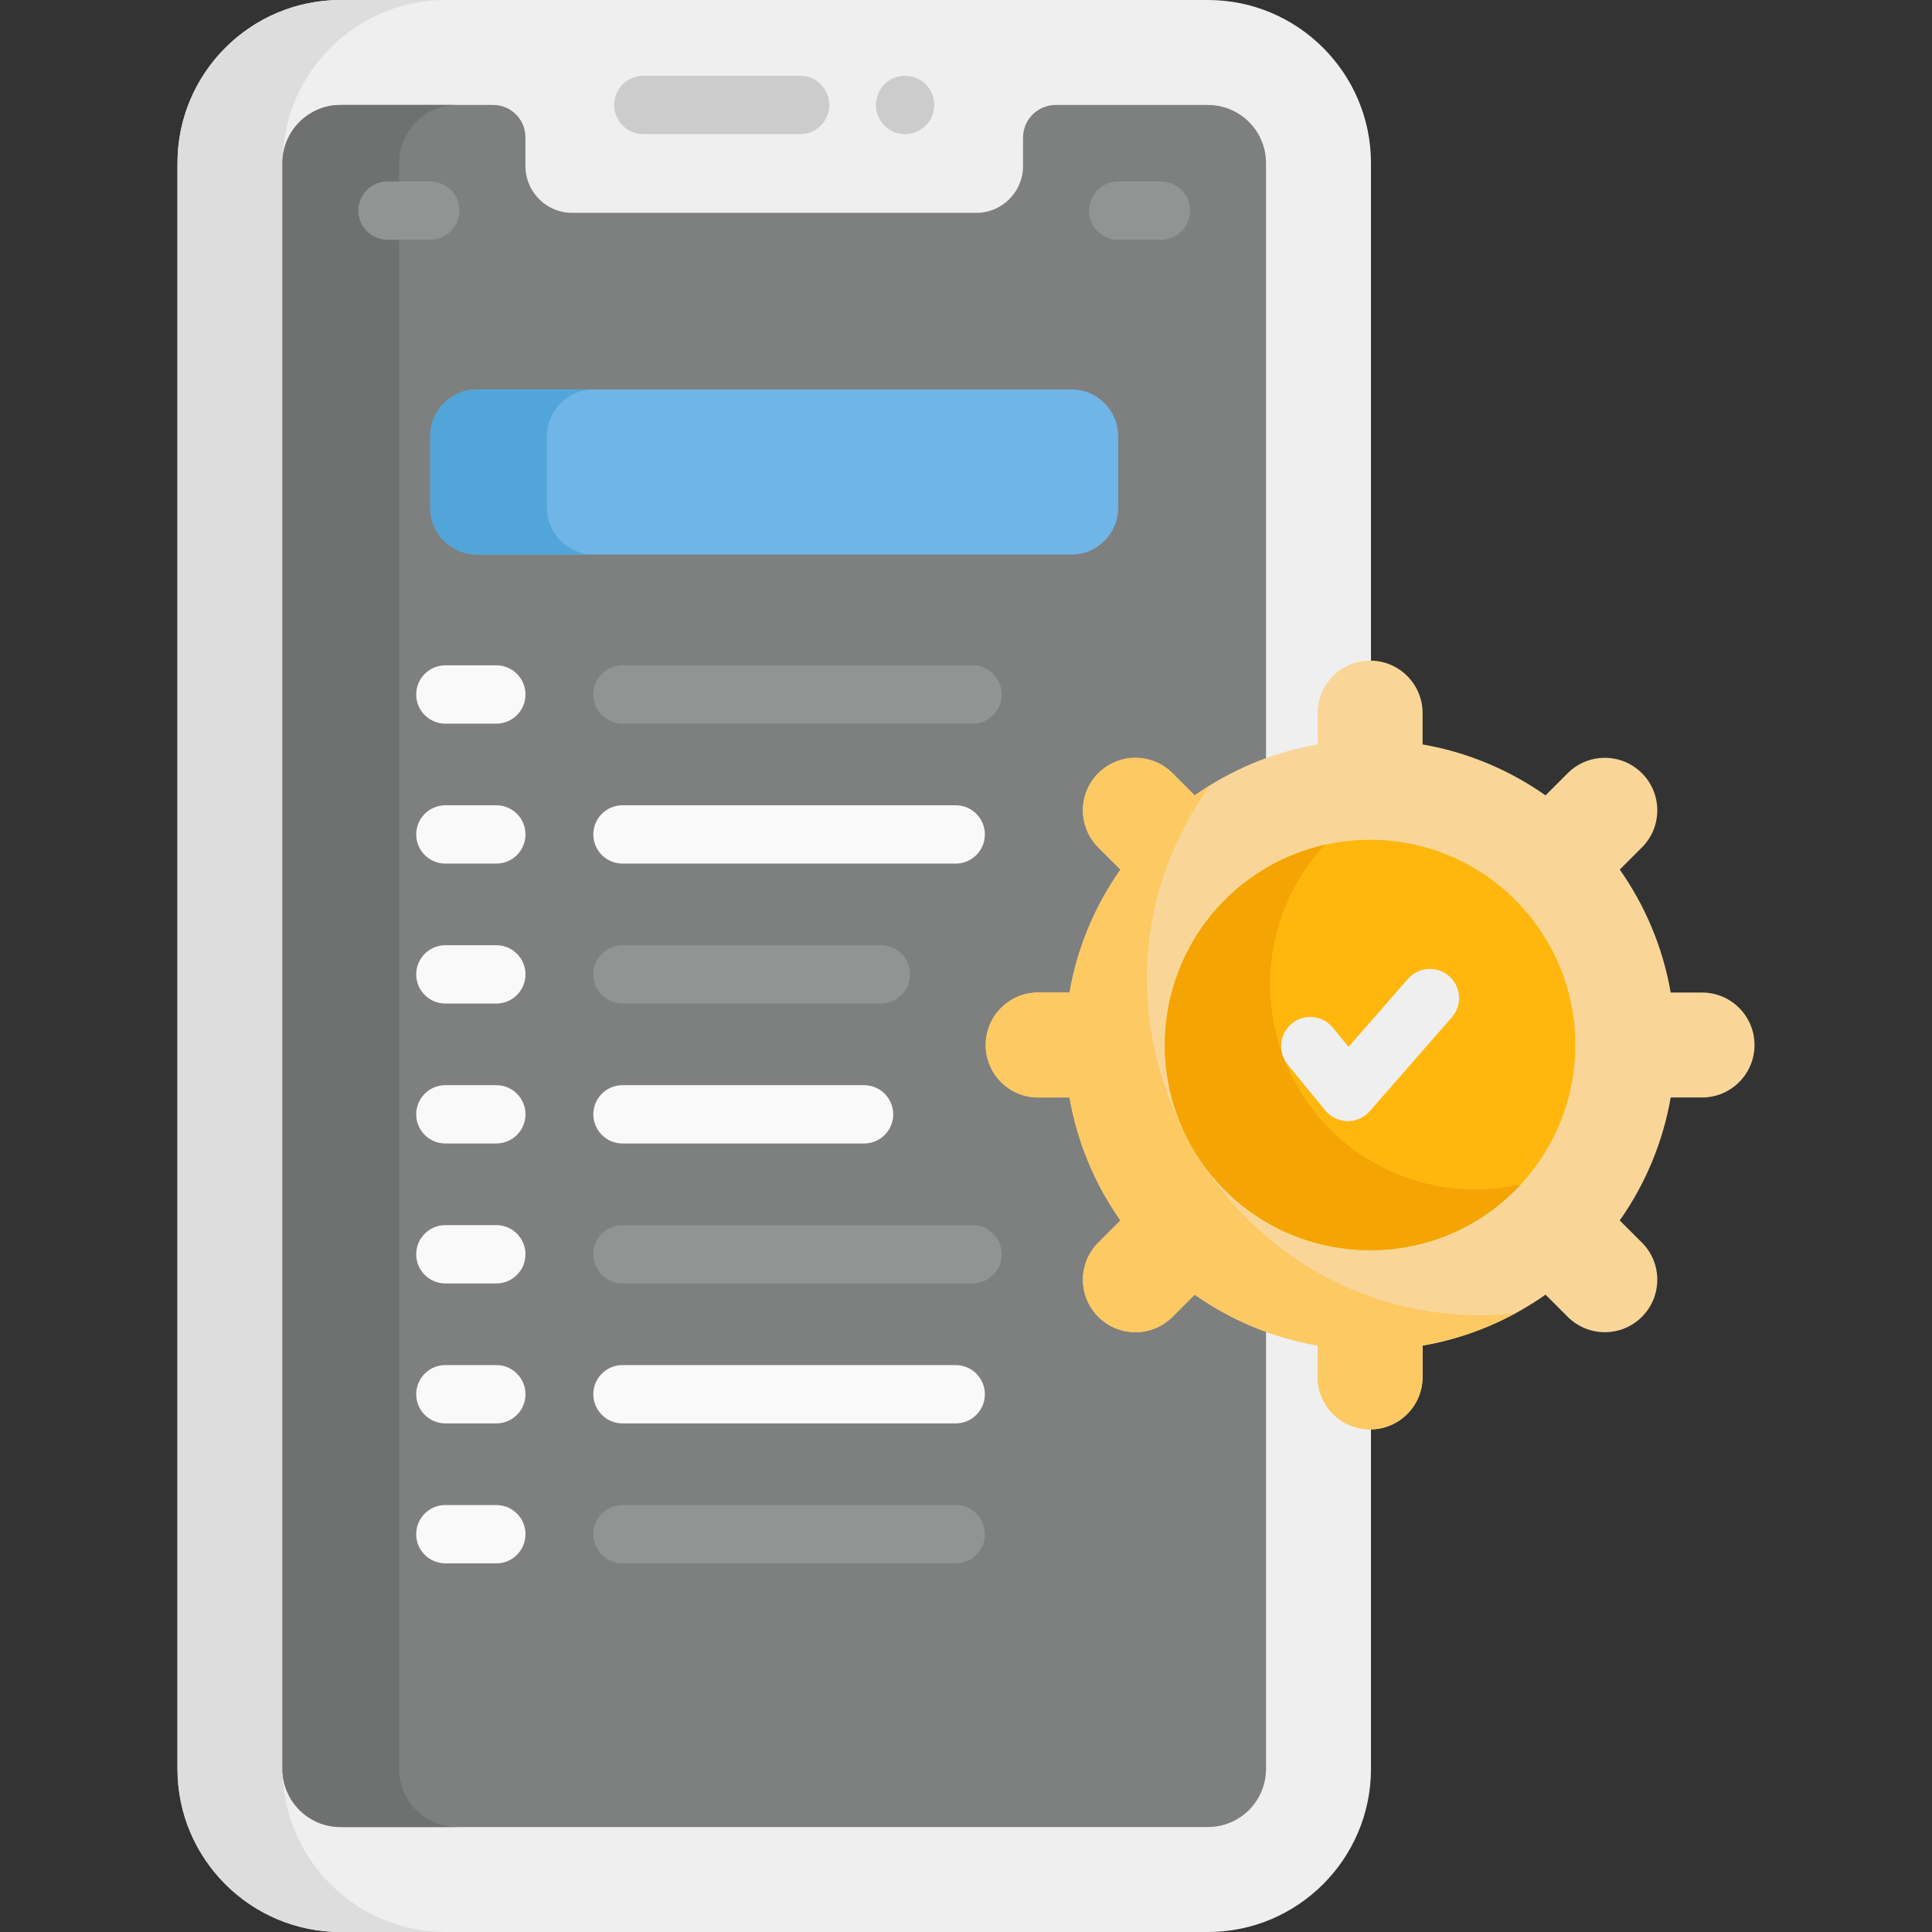 <?xml version="1.0" encoding="iso-8859-1"?>
<!-- Generator: Adobe Illustrator 19.0.0, SVG Export Plug-In . SVG Version: 6.00 Build 0)  -->
<svg version="1.1" id="Capa_1" xmlns="http://www.w3.org/2000/svg" xmlns:xlink="http://www.w3.org/1999/xlink" x="0px" y="0px"
	 viewBox="0 0 512 512" style="enable-background:new 0 0 512 512;" xml:space="preserve">
<rect x="0" y="0" width="512" height="512" fill="#333333" stroke="none"/>
<path style="fill:#EFEFEF;" d="M320.106,0H90.253C66.424,0,47.037,19.387,47.037,43.216c0,3.954,0,413.857,0,425.567
	c0,23.829,19.387,43.217,43.216,43.217h229.852c23.829,0,43.217-19.387,43.217-43.217c0-25.395,0-217.874,0-226.692V43.216
	C363.323,19.387,343.935,0,320.106,0z"/>
<path style="fill:#DDDDDD;" d="M74.892,468.784c0-11.735,0-421.528,0-425.567C74.892,19.387,94.279,0,118.108,0H90.253
	c-23.83,0-43.216,19.387-43.216,43.216c0,3.954,0,413.857,0,425.567c0,23.829,19.387,43.216,43.216,43.216h27.855
	C94.279,512,74.892,492.613,74.892,468.784z"/>
<path style="fill:#7E7F7F;" d="M320.106,27.817h-40.343c-4.776,0-8.648,3.872-8.648,8.647v7.579c0,6.8-5.563,12.363-12.363,12.363
	H151.607c-6.8,0-12.363-5.563-12.363-12.363v-7.685c0-4.717-3.824-8.541-8.541-8.541h-40.45c-8.505,0-15.4,6.895-15.4,15.4
	c0,9.757,0,433.254,0,425.567c0,8.505,6.895,15.4,15.4,15.4h229.852c8.505,0,15.4-6.895,15.4-15.4c0-25.395,0-217.873,0-226.692
	V43.217C335.506,34.712,328.611,27.817,320.106,27.817z"/>
<path style="fill:#6F7070;" d="M105.761,468.784v-95.099V242.092V43.216c0-8.505,6.895-15.4,15.4-15.4H90.253
	c-8.505,0-15.4,6.895-15.4,15.4c0,3.954,0,413.857,0,425.567c0,8.505,6.895,15.4,15.4,15.4h30.907
	C112.656,484.183,105.761,477.289,105.761,468.784z"/>
<g>
	<path style="fill:#CCCCCC;" d="M212.047,35.544h-41.553c-4.267,0-7.727-3.459-7.727-7.727s3.459-7.727,7.727-7.727h41.553
		c4.267,0,7.727,3.459,7.727,7.727S216.314,35.544,212.047,35.544z"/>
	<path style="fill:#CCCCCC;" d="M232.731,24.855c2.504-6.256,11.569-6.4,14.269,0c1.819,4.402-0.712,9.519-5.625,10.539
		C235.354,36.629,230.373,30.566,232.731,24.855z"/>
</g>
<g>
	<path style="fill:#929393;" d="M307.67,63.542h-11.333c-4.267,0-7.727-3.459-7.727-7.727s3.459-7.727,7.727-7.727h11.333
		c4.267,0,7.727,3.459,7.727,7.727S311.938,63.542,307.67,63.542z"/>
	<path style="fill:#929393;" d="M114.022,63.542h-11.333c-4.267,0-7.727-3.459-7.727-7.727s3.459-7.727,7.727-7.727h11.333
		c4.267,0,7.727,3.459,7.727,7.727S118.289,63.542,114.022,63.542z"/>
</g>
<g>
	<path style="fill:#F9F9F9;" d="M131.533,191.771h-13.506c-4.267,0-7.727-3.459-7.727-7.727s3.459-7.727,7.727-7.727h13.506
		c4.267,0,7.727,3.459,7.727,7.727S135.8,191.771,131.533,191.771z"/>
	<path style="fill:#F9F9F9;" d="M131.533,228.86h-13.506c-4.267,0-7.727-3.459-7.727-7.727s3.459-7.727,7.727-7.727h13.506
		c4.267,0,7.727,3.459,7.727,7.727C139.26,225.401,135.8,228.86,131.533,228.86z"/>
	<path style="fill:#F9F9F9;" d="M131.533,265.948h-13.506c-4.267,0-7.727-3.459-7.727-7.727c0-4.268,3.459-7.727,7.727-7.727h13.506
		c4.267,0,7.727,3.459,7.727,7.727C139.26,262.489,135.8,265.948,131.533,265.948z"/>
	<path style="fill:#F9F9F9;" d="M131.533,303.037h-13.506c-4.267,0-7.727-3.459-7.727-7.727s3.459-7.727,7.727-7.727h13.506
		c4.267,0,7.727,3.459,7.727,7.727S135.8,303.037,131.533,303.037z"/>
</g>
<path style="fill:#929393;" d="M257.741,191.771h-92.78c-4.267,0-7.727-3.459-7.727-7.727s3.459-7.727,7.727-7.727h92.78
	c4.267,0,7.727,3.459,7.727,7.727S262.009,191.771,257.741,191.771z"/>
<g>
	<path style="fill:#F9F9F9;" d="M253.273,228.86h-88.311c-4.267,0-7.727-3.459-7.727-7.727s3.459-7.727,7.727-7.727h88.311
		c4.267,0,7.727,3.459,7.727,7.727S257.54,228.86,253.273,228.86z"/>
	<path style="fill:#F9F9F9;" d="M131.533,340.126h-13.506c-4.267,0-7.727-3.459-7.727-7.727c0-4.268,3.459-7.727,7.727-7.727h13.506
		c4.267,0,7.727,3.459,7.727,7.727C139.26,336.667,135.8,340.126,131.533,340.126z"/>
	<path style="fill:#F9F9F9;" d="M131.533,377.215h-13.506c-4.267,0-7.727-3.459-7.727-7.727c0-4.268,3.459-7.727,7.727-7.727h13.506
		c4.267,0,7.727,3.459,7.727,7.727C139.26,373.756,135.8,377.215,131.533,377.215z"/>
</g>
<path style="fill:#929393;" d="M257.741,340.126h-92.78c-4.267,0-7.727-3.459-7.727-7.727c0-4.268,3.459-7.727,7.727-7.727h92.78
	c4.267,0,7.727,3.459,7.727,7.727S262.009,340.126,257.741,340.126z"/>
<g>
	<path style="fill:#F9F9F9;" d="M253.273,377.215h-88.311c-4.267,0-7.727-3.459-7.727-7.727c0-4.268,3.459-7.727,7.727-7.727h88.311
		c4.267,0,7.727,3.459,7.727,7.727C261,373.756,257.54,377.215,253.273,377.215z"/>
	<path style="fill:#F9F9F9;" d="M131.533,414.304h-13.506c-4.267,0-7.727-3.459-7.727-7.727s3.459-7.727,7.727-7.727h13.506
		c4.267,0,7.727,3.459,7.727,7.727S135.8,414.304,131.533,414.304z"/>
</g>
<g>
	<path style="fill:#929393;" d="M253.273,414.304h-88.311c-4.267,0-7.727-3.459-7.727-7.727s3.459-7.727,7.727-7.727h88.311
		c4.267,0,7.727,3.459,7.727,7.727S257.54,414.304,253.273,414.304z"/>
	<path style="fill:#929393;" d="M233.456,265.948h-68.494c-4.267,0-7.727-3.459-7.727-7.727c0-4.268,3.459-7.727,7.727-7.727h68.494
		c4.267,0,7.727,3.459,7.727,7.727S237.723,265.948,233.456,265.948z"/>
</g>
<path style="fill:#F9F9F9;" d="M228.988,303.037h-64.026c-4.267,0-7.727-3.459-7.727-7.727s3.459-7.727,7.727-7.727h64.026
	c4.267,0,7.727,3.459,7.727,7.727S233.255,303.037,228.988,303.037z"/>
<path style="fill:#70B5E8;" d="M283.975,146.955h-157.59c-6.8,0-12.363-5.563-12.363-12.363v-19.023
	c0-6.8,5.563-12.363,12.363-12.363h157.59c6.8,0,12.363,5.563,12.363,12.363v19.023
	C296.338,141.392,290.774,146.955,283.975,146.955z"/>
<path style="fill:#52A5D8;" d="M144.929,134.592v-19.023c0-6.8,5.563-12.363,12.363-12.363h-30.907
	c-6.8,0-12.363,5.563-12.363,12.363v19.023c0,6.8,5.563,12.363,12.363,12.363h30.907
	C150.493,146.955,144.929,141.392,144.929,134.592z"/>
<path style="fill:#F9D698;" d="M451.055,263.031h-8.304c-2.076-11.97-6.778-23.033-13.5-32.581l5.875-5.875
	c5.431-5.432,5.431-14.238,0-19.669c-5.431-5.432-14.238-5.432-19.669,0l-5.875,5.875c-9.548-6.722-20.61-11.424-32.581-13.5v-8.304
	c0-7.682-6.227-13.908-13.908-13.908c-7.682,0-13.908,6.227-13.908,13.908v8.304c-11.971,2.076-23.033,6.778-32.581,13.5
	l-5.875-5.875c-5.431-5.432-14.238-5.432-19.669,0s-5.431,14.238,0,19.669l5.875,5.875c-6.722,9.548-11.424,20.61-13.5,32.581
	h-8.304c-7.682,0-13.908,6.227-13.908,13.908c0,7.682,6.227,13.908,13.908,13.908h8.304c2.076,11.97,6.778,23.033,13.5,32.581
	l-5.875,5.875c-5.431,5.432-5.431,14.238,0,19.669c5.431,5.432,14.238,5.432,19.669,0l5.875-5.875
	c9.548,6.722,20.61,11.424,32.581,13.5v8.304c0,7.682,6.227,13.908,13.908,13.908c7.682,0,13.908-6.227,13.908-13.908v-8.304
	c11.971-2.076,23.033-6.778,32.581-13.5l5.875,5.875c5.431,5.432,14.238,5.432,19.669,0s5.431-14.238,0-19.669l-5.875-5.875
	c6.722-9.548,11.424-20.61,13.5-32.581h8.304c7.682,0,13.908-6.227,13.908-13.908C464.963,269.258,458.736,263.031,451.055,263.031z
	"/>
<circle style="fill:#FFB70D;" cx="363.09" cy="276.94" r="54.39"/>
<path style="fill:#FCC963;" d="M320.701,208.085c-1.393,0.86-2.762,1.756-4.097,2.696l-5.875-5.875
	c-5.431-5.432-14.238-5.432-19.669,0s-5.431,14.238,0,19.669l5.875,5.875c-6.722,9.548-11.424,20.61-13.5,32.581h-8.304
	c-7.682,0-13.908,6.227-13.908,13.908s6.227,13.908,13.908,13.908h8.304c2.076,11.97,6.778,23.033,13.5,32.581l-5.875,5.875
	c-5.431,5.432-5.431,14.238,0,19.669c5.431,5.432,14.238,5.432,19.669,0l5.875-5.875c9.548,6.722,20.61,11.424,32.581,13.5v8.304
	c0,7.682,6.227,13.908,13.908,13.908c7.682,0,13.908-6.227,13.908-13.908v-8.304c8.742-1.516,16.996-4.439,24.534-8.52
	C325.683,355.492,276.377,270.045,320.701,208.085z"/>
<path style="fill:#F4A403;" d="M343.873,288.035c-12.217-21.161-8.598-47.117,7.178-64.151c-5.193,1.18-10.3,3.148-15.155,5.951
	c-26.015,15.02-34.929,48.285-19.909,74.3c18.312,31.717,62.164,36.608,87.031,9.759C380.379,319.04,356.09,309.196,343.873,288.035
	z"/>
<path style="fill:#EFEFEF;" d="M351.21,294.274l-9.948-12.142c-2.705-3.301-2.221-8.17,1.08-10.874
	c3.301-2.703,8.169-2.221,10.874,1.081l4.164,5.082l15.75-18.007c2.809-3.213,7.691-3.539,10.903-0.729
	c3.212,2.81,3.538,7.692,0.729,10.903l-21.759,24.877C359.841,298.079,354.22,297.949,351.21,294.274z"/>
<g>
</g>
<g>
</g>
<g>
</g>
<g>
</g>
<g>
</g>
<g>
</g>
<g>
</g>
<g>
</g>
<g>
</g>
<g>
</g>
<g>
</g>
<g>
</g>
<g>
</g>
<g>
</g>
<g>
</g>
</svg>
